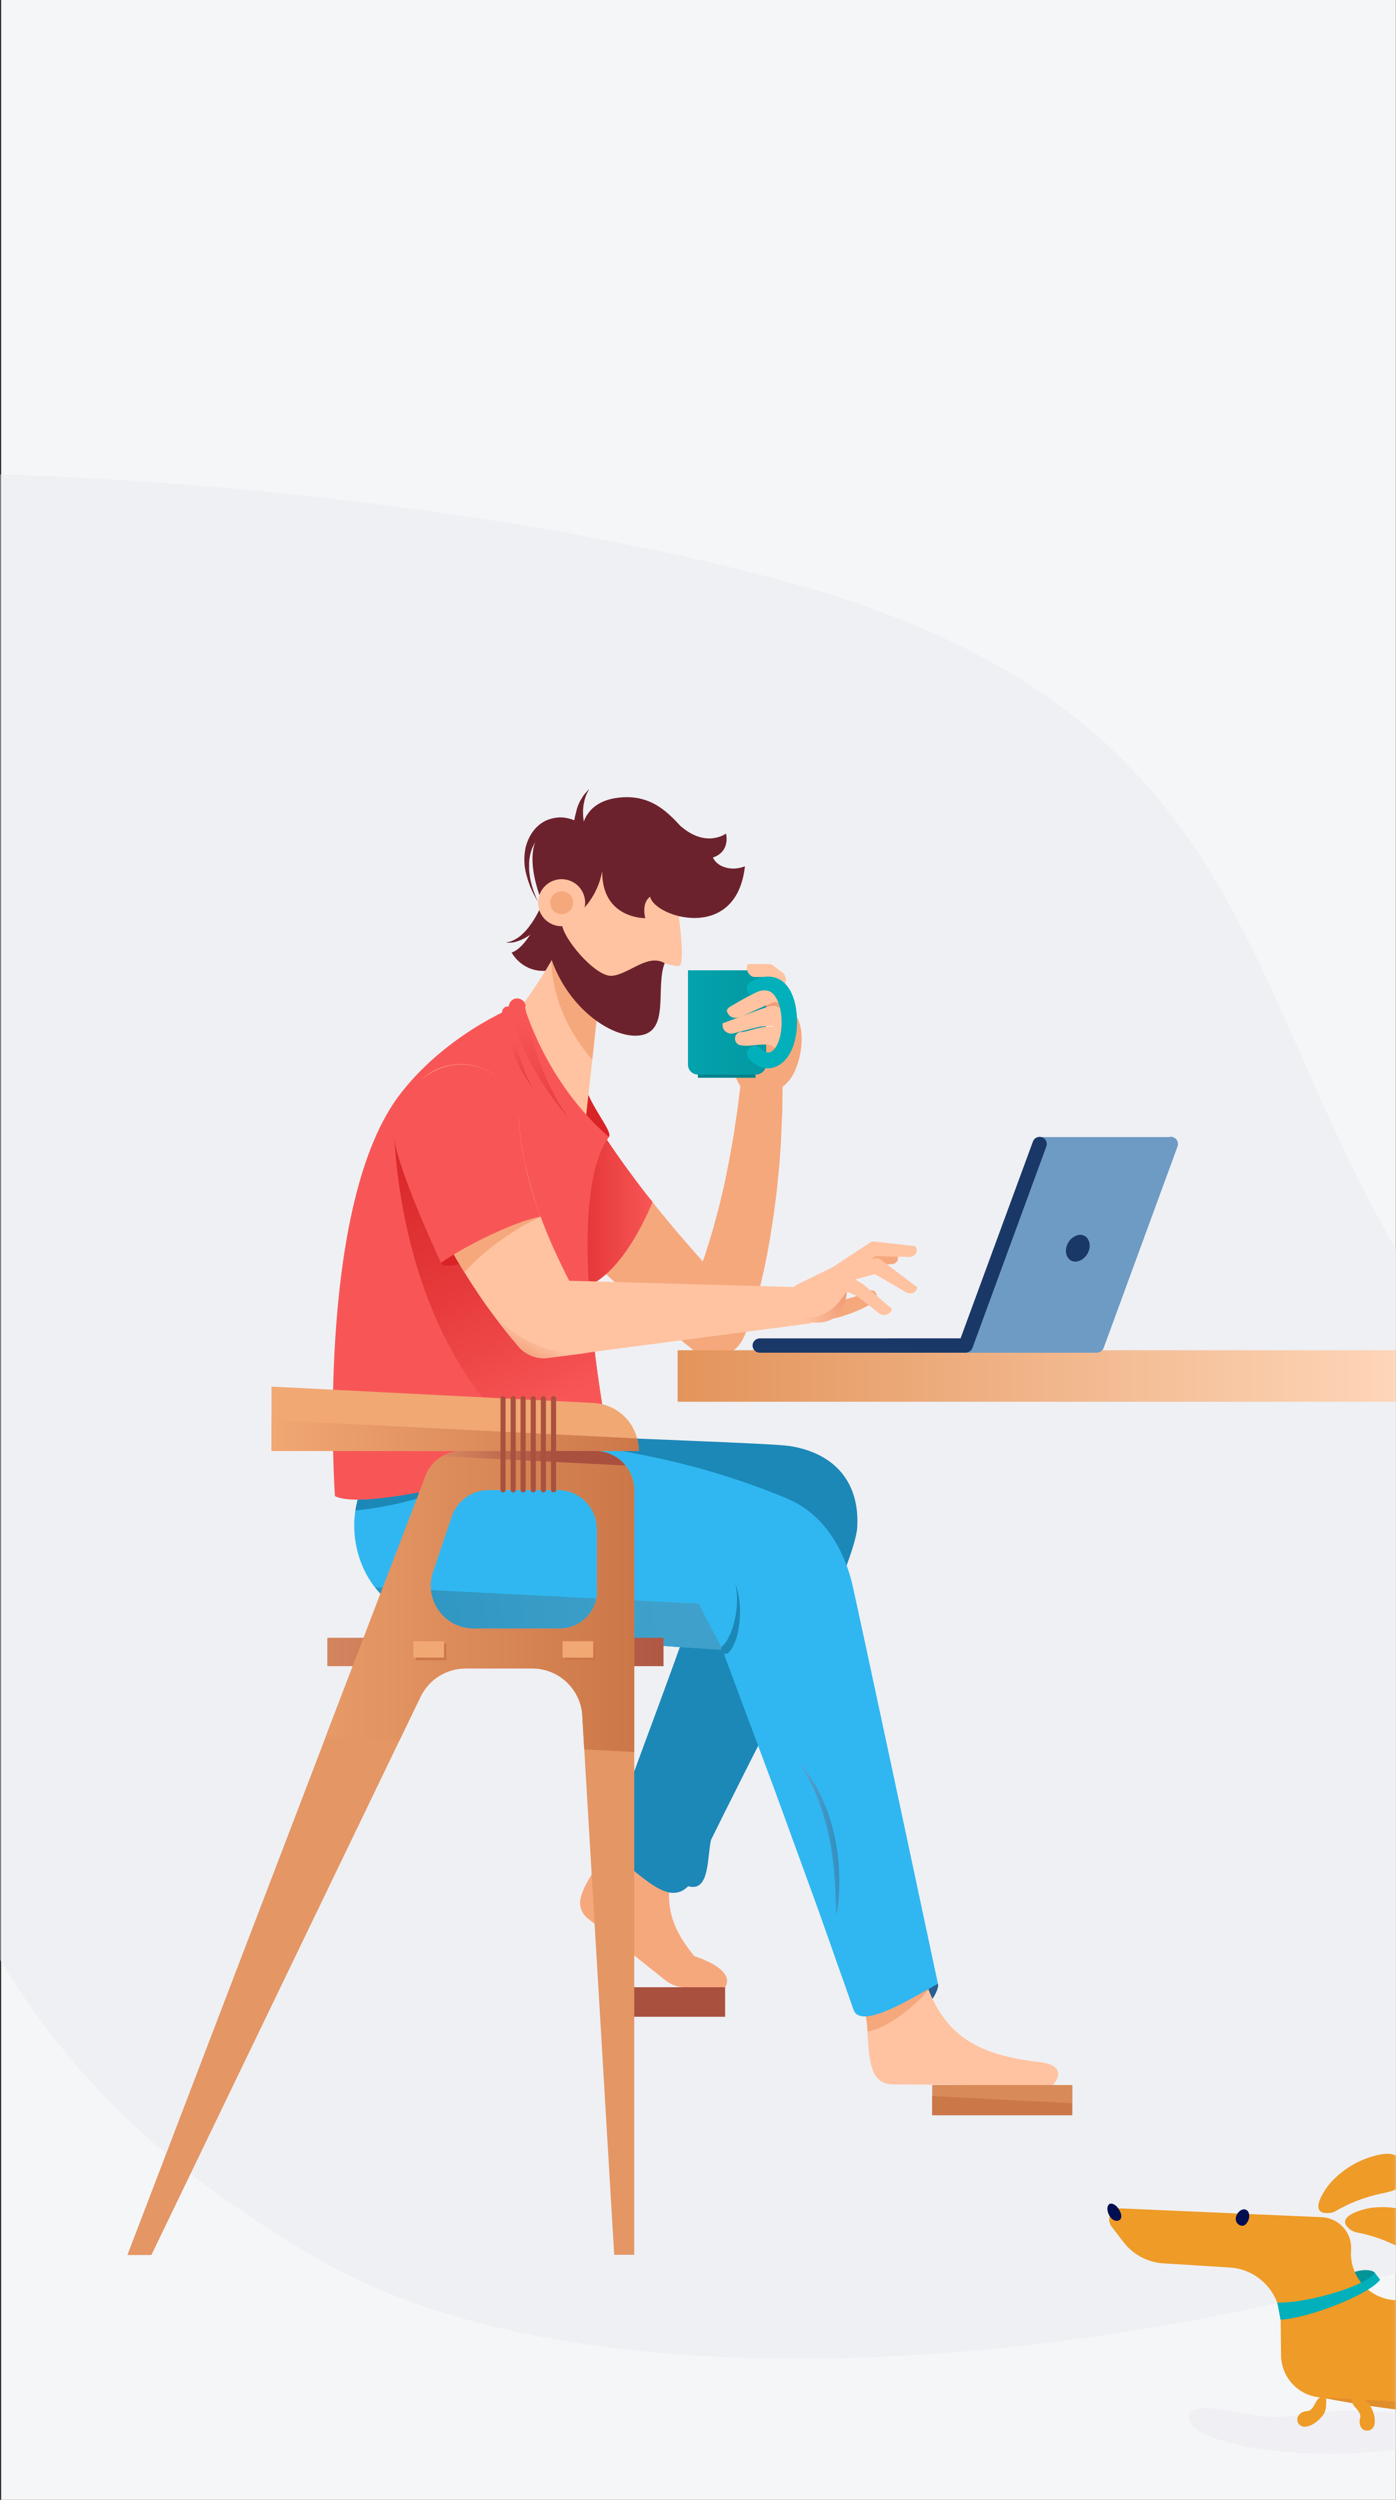 <svg width="515" height="922" viewBox="0 0 515 922" fill="none" xmlns="http://www.w3.org/2000/svg">
<rect x="0" y="0" width="515" height="922" fill="#333333" stroke="none"/>
<path d="M514.944 3.05176e-05H0.436V922H514.944V3.05176e-05Z" fill="#F5F6F8"/>
<mask id="mask0" mask-type="alpha" maskUnits="userSpaceOnUse" x="0" y="0" width="515" height="922">
<path d="M514.944 3.05176e-05H0.436V922H514.944V3.05176e-05Z" fill="#F5F6F8"/>
</mask>
<g mask="url(#mask0)">
<path d="M287.183 213.767C538.522 281.113 412.74 459.313 668.703 610.276C924.667 761.239 321.201 950.275 118.429 833.766C-84.343 717.258 17.011 586.389 -241.478 366.393C-499.967 146.398 35.843 146.421 287.183 213.767Z" fill="#EFF0F4"/>
<path d="M213.821 310.991C213.821 310.991 213.736 310.821 213.481 310.566C213.396 310.396 213.226 310.311 213.056 310.055C212.885 309.885 212.715 309.63 212.545 309.46C212.375 309.29 212.205 309.12 211.95 308.865C211.694 308.609 211.439 308.439 211.099 308.184C210.503 307.674 209.823 307.248 208.972 306.823C208.122 306.483 207.271 306.057 206.25 305.972C205.229 305.802 204.208 305.887 203.102 306.142C201.997 306.398 200.891 306.993 199.955 307.759C199.019 308.524 198.083 309.545 197.403 310.736C196.722 311.842 196.127 313.118 195.786 314.479C195.446 315.84 195.191 317.201 195.191 318.477C195.191 318.818 195.191 319.158 195.191 319.498C195.191 319.838 195.191 320.179 195.191 320.519C195.191 321.2 195.276 321.795 195.361 322.391C195.531 323.667 195.701 324.772 196.042 325.878C196.127 326.389 196.297 326.899 196.467 327.41C196.637 327.92 196.722 328.345 196.892 328.771C197.233 329.621 197.488 330.387 197.743 330.983C198.253 332.173 198.594 332.854 198.594 332.854C198.594 332.854 198.253 332.173 197.573 331.068C197.233 330.472 196.892 329.792 196.467 328.941C196.297 328.516 196.042 328.09 195.872 327.58C195.616 327.154 195.446 326.644 195.276 326.049C194.851 325.028 194.51 323.837 194.17 322.561C194 321.88 193.83 321.285 193.745 320.604C193.66 320.264 193.66 319.924 193.575 319.583C193.575 319.243 193.49 318.903 193.49 318.477C193.405 317.031 193.405 315.5 193.66 313.969C193.83 312.437 194.34 310.821 195.021 309.375C195.701 307.844 196.637 306.483 197.828 305.207C199.019 304.016 200.465 302.995 201.997 302.399C203.528 301.804 205.229 301.464 206.76 301.464C208.292 301.464 209.738 301.804 211.014 302.229C212.29 302.654 213.396 303.25 214.246 303.76C214.672 304.016 215.097 304.271 215.523 304.611C215.863 304.866 216.288 305.207 216.543 305.462C216.884 305.717 217.054 305.887 217.309 306.057C217.479 306.227 217.649 306.398 217.819 306.483C218.075 306.738 218.245 306.823 218.245 306.823C219.436 307.929 219.521 309.715 218.5 310.906C217.394 312.097 215.608 312.182 214.417 311.161C213.991 311.161 213.906 311.076 213.821 310.991Z" fill="#6C222C"/>
<path d="M205.91 333.705C205.91 333.705 205.655 334.045 205.314 334.555C204.889 335.066 204.293 335.917 203.613 336.852C202.167 338.724 200.04 341.106 197.658 343.147C196.467 344.168 195.191 345.104 193.83 345.87C193.149 346.21 192.554 346.55 191.873 346.805C191.278 347.061 190.597 347.231 190.087 347.401C189.491 347.571 188.981 347.656 188.471 347.656C187.96 347.741 187.62 347.656 187.28 347.656C186.939 347.656 186.684 347.571 186.514 347.571C186.344 347.571 186.259 347.571 186.259 347.571C186.259 347.571 186.344 347.571 186.514 347.571C186.684 347.571 186.939 347.571 187.28 347.486C187.62 347.401 187.96 347.316 188.386 347.231C188.811 347.061 189.236 346.89 189.747 346.635C190.257 346.38 190.767 346.04 191.278 345.7C191.788 345.359 192.299 344.934 192.809 344.423C193.83 343.488 194.766 342.382 195.616 341.191C197.318 338.894 198.679 336.257 199.615 334.3C200.04 333.279 200.465 332.514 200.635 331.918C200.891 331.323 201.061 330.983 201.061 330.983C201.656 329.536 203.358 328.771 204.889 329.451C206.335 330.047 207.101 331.748 206.42 333.279C206.165 333.279 206.08 333.535 205.91 333.705Z" fill="#6C222C"/>
<path d="M213.566 401.08L214.842 404.057L215.778 406.099C216.543 407.63 217.309 409.246 218.245 410.948C219.095 412.564 220.116 414.265 221.137 415.882C222.158 417.583 223.179 419.199 224.284 420.901C228.623 427.536 233.557 434.172 238.661 440.722C243.765 447.272 249.125 453.737 254.654 460.033C256.185 461.734 257.717 463.52 259.248 465.222L260.013 463.095C261.119 459.607 262.225 456.119 263.246 452.546C263.757 450.76 264.182 448.974 264.692 447.187C265.203 445.401 265.628 443.614 266.053 441.743L267.329 436.298L268.435 430.769C269.201 427.111 269.796 423.368 270.477 419.625C270.817 417.753 271.073 415.882 271.328 414.01L272.178 408.396L273.54 397.081V396.826C274.05 392.658 277.878 389.595 282.046 390.106C285.96 390.616 288.852 394.019 288.767 397.847L288.597 409.672L288.342 415.541C288.257 417.498 288.171 419.455 288.086 421.496C287.831 425.409 287.576 429.408 287.151 433.321L286.555 439.276L285.789 445.23C285.534 447.187 285.279 449.229 284.939 451.185C284.599 453.142 284.343 455.184 284.003 457.14C283.322 461.138 282.557 465.052 281.706 469.05C280.77 473.048 279.835 476.961 278.644 480.96C278.048 482.916 277.453 484.958 276.772 486.999L275.666 490.062C275.241 491.168 274.986 492.019 274.22 493.55C271.413 499.59 264.352 502.227 258.312 499.505C257.376 499.079 256.441 498.484 255.675 497.888L254.824 497.208L249.635 492.954L244.616 488.701C241.298 485.809 237.981 483.001 234.663 480.024C228.113 474.154 221.562 468.199 215.182 461.904C208.802 455.609 202.592 449.144 196.552 442.168C195.021 440.382 193.574 438.595 192.043 436.809C190.597 434.937 189.066 433.066 187.62 431.109C186.173 429.152 184.812 427.111 183.366 424.984L181.154 421.411L179.538 418.604C174.179 409.501 177.156 397.677 186.344 392.317C195.446 386.958 207.271 389.935 212.63 399.123C213.055 399.804 213.396 400.484 213.736 401.25L213.566 401.08Z" fill="#F6A87D"/>
<path d="M224.2 420.816C223.094 419.114 222.073 417.498 221.052 415.797C220.287 414.521 219.521 413.33 218.84 412.053L200.551 431.449C200.551 431.449 215.778 471.687 218.075 473.814C231.686 466.838 240.703 443.359 240.703 443.359V443.274C239.938 442.338 239.257 441.487 238.491 440.552C233.472 434.086 228.623 427.451 224.2 420.816Z" fill="url(#paint0_linear)"/>
<path d="M224.625 419.369C225.986 417.668 220.372 411.203 217.054 403.802C213.736 396.486 209.908 414.606 209.908 414.606L224.625 419.369Z" fill="#D82427"/>
<path d="M346.019 731.744C346.615 732.85 344.062 739.23 339.384 741.186C334.705 743.143 333.939 729.362 333.939 729.362L346.019 731.744Z" fill="#275F91"/>
<path d="M318.456 740.506C321.008 746.716 319.222 757.52 322.369 764.495C323.56 767.132 326.197 768.749 329.005 768.749L388.213 769.259C388.213 769.259 395.529 761.943 383.279 760.497C361.246 758.03 348.401 751.139 341.51 731.063C338.447 721.791 315.309 732.85 318.456 740.506Z" fill="#FFC3A1"/>
<path d="M225.305 678.575C223.689 685.041 215.778 692.782 214.161 700.268C213.566 703.075 214.672 705.968 216.969 707.669L245.467 730.383C247.594 732.084 250.316 733.02 253.038 733.02H267.415C267.415 733.02 272.774 727.065 256.1 721.45C246.743 709.881 244.361 700.778 249.465 684.785C252.528 675.428 227.347 670.494 225.305 678.575Z" fill="#F6A87D"/>
<path d="M342.616 733.615L324.921 730.893C320.498 733.53 317.265 737.273 318.541 740.506C319.562 742.888 319.902 746.035 320.072 749.268C329.09 747.652 340.319 737.103 342.616 733.615Z" fill="#F6A87D"/>
<path d="M199.699 335.661C199.189 339.064 193.83 349.783 188.725 351.314C194.595 360.927 206.505 359.055 210.078 353.441L199.699 335.661Z" fill="#6C222C"/>
<path d="M215.862 414.606C215.862 414.606 221.307 366.627 221.052 364.67C220.796 362.713 205.569 350.548 205.569 350.548C205.569 350.548 195.191 369.859 184.046 380.748L182.77 396.996L215.862 414.606Z" fill="#FFC3A1"/>
<path d="M250.486 338.639C250.486 338.639 252.783 355.142 250.656 356.163C249.295 356.759 243.34 354.717 243.34 354.717L250.486 338.639Z" fill="#FFC3A1"/>
<path d="M235.684 371.816C240.108 371.22 255.591 333.875 251.847 319.498C239.087 271.009 183.367 321.965 205.91 353.015C219.776 371.986 233.387 372.071 235.684 371.816Z" fill="#FFC3A1"/>
<path d="M203.442 354.036C203.272 356.078 203.442 373.687 218.5 390.871C219.605 380.833 220.711 370.54 220.967 366.456L203.442 354.036Z" fill="#F6A87D"/>
<path d="M262.991 316.266C269.627 314.054 267.84 307.418 267.84 307.418C267.84 307.418 260.524 313.033 250.912 304.526C245.552 298.656 239.683 293.467 229.729 294.062C213.907 294.998 214.502 307.674 214.502 307.674C214.502 307.674 208.462 301.549 202.337 304.866C189.577 311.842 201.486 336.427 201.486 336.427L208.887 340.425C208.887 340.425 219.691 334.726 222.158 321.285C221.988 338.979 238.066 338.639 238.066 338.639C238.066 338.639 236.45 333.194 239.853 330.727C241.214 338.128 271.669 347.996 274.816 319.498C270.307 321.37 264.778 320.094 262.991 316.266Z" fill="#6C222C"/>
<path d="M245.211 355.227C238.916 351.569 231.94 359.396 225.73 359.906C219.52 360.416 206.845 345.104 207.355 340.425L200.635 337.108C200.635 365.265 222.923 383.13 235.598 381.939C247.423 380.833 241.638 364.415 245.211 355.227Z" fill="#6C222C"/>
<path d="M211.156 340.654C215.417 338.462 217.095 333.231 214.903 328.969C212.711 324.708 207.48 323.031 203.218 325.223C198.957 327.415 197.28 332.646 199.472 336.907C201.664 341.168 206.895 342.846 211.156 340.654Z" fill="#FFC3A1"/>
<path d="M209.167 336.706C211.251 335.621 212.062 333.053 210.978 330.969C209.894 328.885 207.325 328.074 205.241 329.158C203.157 330.242 202.346 332.811 203.43 334.895C204.514 336.979 207.083 337.79 209.167 336.706Z" fill="#F6A87D"/>
<path d="M172.053 526.046C172.053 526.046 176.221 526.387 183.452 527.067C190.683 527.663 201.061 528.598 213.481 529.534C225.902 530.47 284.599 532.256 291.575 533.362C308.163 536.084 317.181 546.888 316.245 563.307C315.905 569.772 308.419 587.296 308.419 587.296C300.848 602.098 293.361 616.9 286.301 630.766C282.813 637.742 279.41 644.463 276.177 650.843C272.945 657.223 269.967 663.263 267.16 668.792C261.631 679.937 257.037 689.294 253.804 695.759C245.297 704.266 233.898 687.593 223.009 682.404C225.561 675.598 229.219 665.9 233.643 654.246C235.77 648.376 238.152 642.081 240.619 635.36C243.086 628.64 245.723 621.579 248.36 614.263C251.592 605.246 254.995 595.888 258.483 586.36L255.931 586.53C240.363 587.551 225.902 588.742 213.481 589.678C201.061 590.614 190.683 591.55 183.452 592.145C176.221 592.741 172.053 593.166 172.053 593.166C153.508 594.782 137.174 581.086 135.643 562.541C134.027 543.996 147.723 527.663 166.268 526.131C168.14 525.876 170.266 525.876 172.053 526.046Z" fill="#1C88B7"/>
<path d="M290.723 552.843C299.911 556.756 309.524 565.859 314.118 583.043C315.394 587.807 346.018 731.659 346.018 731.659C338.447 735.657 317.69 749.183 314.883 741.271C314.883 741.271 313.437 737.188 310.97 730.127C309.694 726.554 308.163 722.301 306.461 717.367C304.675 712.433 302.803 706.903 300.592 700.864C296.168 688.784 291.064 674.662 285.534 659.52C279.92 644.463 273.88 628.385 267.925 612.306L266.479 608.478C266.479 608.478 263.416 608.308 261.375 608.138C257.206 607.883 253.038 607.628 248.954 607.372C240.788 606.777 232.876 606.181 225.305 605.671C217.734 605.076 210.588 604.48 203.868 603.8C197.147 603.119 168.649 603.544 151.635 595.973C133.26 587.807 126.285 565.859 133.43 548.675C140.661 531.491 160.397 523.409 177.581 530.64C179.623 531.321 232.876 528.513 290.723 552.843Z" fill="#30B7F1"/>
<path d="M199.7 531.661C182.175 533.362 157.505 536.935 138.875 539.827C136.663 542.38 134.877 545.357 133.516 548.59C132.41 551.312 131.559 554.204 131.134 557.097C165.672 553.864 205.399 532.171 199.7 531.661Z" fill="#1C88B7"/>
<path d="M123.563 551.822C138.875 559.223 224.625 532.256 224.625 532.256C224.625 532.256 206.931 443.444 224.625 419.369C200.465 398.357 193.064 369.944 193.064 369.944C193.064 369.944 166.523 379.472 148.063 402.951C115.907 443.699 123.563 551.822 123.563 551.822Z" fill="#F85656"/>
<path d="M217.82 483.086L189.321 479.598L145.511 419.795C146.191 431.79 150.785 503.843 202.847 538.722C215.608 535.149 224.71 532.256 224.71 532.256C224.71 532.256 219.946 509.032 217.82 483.086Z" fill="url(#paint1_linear)"/>
<path d="M257.887 591.464L138.45 585.425C141.853 589.848 146.276 593.506 151.806 595.973C168.82 603.544 197.318 603.119 204.038 603.8C210.759 604.48 217.905 605.076 225.476 605.671C232.962 606.181 240.873 606.777 249.125 607.372C253.208 607.628 257.377 607.883 261.545 608.138C263.672 608.308 266.649 608.478 266.649 608.478C266.649 608.478 258.313 592.911 257.887 591.464Z" fill="url(#paint2_linear)"/>
<path d="M162.695 465.817C163.29 468.369 174.349 465.562 178.773 462.5C183.281 459.437 173.669 451.951 173.669 451.951L162.695 465.817Z" fill="#D82427"/>
<path d="M191.278 412.053L191.703 416.562L191.873 418.349L192.128 420.39C192.554 423.113 192.979 425.835 193.575 428.642C194.766 434.172 196.382 439.786 198.253 445.401C200.21 451.015 202.422 456.63 204.974 462.074C206.25 464.796 207.526 467.519 208.887 470.241C209.227 470.921 209.653 471.687 209.993 472.368L297.529 474.835C301.272 474.92 304.165 478.067 304.08 481.725C303.995 485.043 301.442 487.765 298.21 488.19L202.167 500.781C197.743 501.376 193.575 499.505 191.023 496.357L189.917 494.996L188.045 492.784L186.344 490.657C185.238 489.296 184.132 487.85 183.111 486.489C180.984 483.682 178.943 480.875 176.986 477.982C173.073 472.197 169.33 466.243 165.842 459.947C162.439 453.737 159.207 447.187 156.484 440.382C155.123 436.979 153.847 433.491 152.656 429.833L151.806 427.111L150.955 424.133L149.594 419.029C146.616 407.715 153.337 396.146 164.651 393.168C175.965 390.191 187.535 396.911 190.512 408.225C190.852 409.416 191.023 410.522 191.108 411.713L191.278 412.053Z" fill="#FFC3A1"/>
<path d="M317.436 466.923H317.521L328.92 466.243C331.132 466.243 331.982 463.861 330.706 462.585L317.35 463.265C316.33 463.35 315.564 464.201 315.649 465.222C315.649 466.158 316.415 466.923 317.436 466.923Z" fill="#F6A87D"/>
<path d="M320.413 476.196C320.413 476.196 320.328 476.196 320.158 476.281C319.988 476.366 319.818 476.451 319.562 476.536C319.307 476.621 319.052 476.791 318.712 476.961C318.371 477.131 317.946 477.302 317.521 477.472C317.095 477.642 316.585 477.812 316.075 477.982C315.564 478.152 315.054 478.407 314.458 478.493C313.863 478.663 313.267 478.833 312.672 479.003C312.076 479.173 311.481 479.343 310.8 479.428C310.205 479.598 309.524 479.684 308.929 479.854C308.333 480.024 307.738 480.024 307.142 480.109C306.547 480.194 305.951 480.279 305.441 480.364C304.93 480.449 304.42 480.449 303.91 480.449C302.038 480.534 300.762 480.534 300.762 480.534H300.422C298.55 480.619 297.019 482.236 297.104 484.107C297.189 485.979 298.806 487.51 300.677 487.425C300.762 487.425 300.932 487.425 301.017 487.425C301.017 487.425 302.463 487.255 304.59 486.914C305.101 486.829 305.696 486.744 306.292 486.574C306.887 486.404 307.568 486.319 308.163 486.149C308.844 485.979 309.524 485.894 310.205 485.638C310.885 485.383 311.566 485.213 312.246 484.958C312.927 484.703 313.608 484.532 314.203 484.277C314.884 484.022 315.479 483.767 316.075 483.512C316.67 483.256 317.266 483.001 317.861 482.746C318.371 482.491 318.967 482.236 319.392 481.98C319.903 481.725 320.328 481.47 320.668 481.3C321.009 481.13 321.434 480.875 321.689 480.704C321.944 480.534 322.2 480.364 322.285 480.279C322.455 480.194 322.455 480.109 322.455 480.109C323.476 479.428 323.816 477.982 323.135 476.961C322.795 475.94 321.519 475.6 320.413 476.196Z" fill="#F6A87D"/>
<path d="M286.47 480.109C286.47 480.109 294.722 487.85 301.357 487.85C312.586 487.85 312.331 475.855 312.331 475.855L309.694 466.158L293.616 473.984L286.47 480.109Z" fill="#FFC3A1"/>
<path d="M329.005 482.661C327.474 481.47 318.542 473.729 318.542 473.729C317.181 472.878 311.736 469.645 310.46 468.71C309.014 467.689 307.057 467.944 306.037 469.39C305.016 470.836 305.271 472.793 306.717 473.814C306.972 473.984 307.313 474.154 307.653 474.324C309.184 474.835 314.544 477.387 316.075 477.982C316.075 477.982 322.71 483.086 324.156 484.277C326.283 485.979 329.005 484.362 329.005 482.661Z" fill="#FFC3A1"/>
<path d="M338.362 474.75L324.836 464.541C324.325 464.116 323.645 464.031 322.964 464.116L322.709 464.201L308.502 467.348C306.801 467.689 305.695 469.39 306.12 471.092C306.461 472.793 308.162 473.899 309.863 473.473C309.948 473.473 310.034 473.473 310.119 473.388L322.709 469.901L333.938 476.451C336.575 477.982 338.362 476.111 338.362 474.75Z" fill="#FFC3A1"/>
<path d="M337.597 459.607L322.54 457.906C321.945 457.821 321.434 457.906 321.009 458.246L320.754 458.416L307.483 467.178C306.037 468.114 305.611 470.071 306.547 471.517C307.483 472.963 309.44 473.388 310.886 472.453C310.971 472.453 310.971 472.368 311.056 472.368L323.051 463.265L335.386 463.605C338.363 463.435 338.788 460.713 337.597 459.607Z" fill="#FFC3A1"/>
<path d="M312.417 475.94C312.417 477.217 311.991 487.765 301.443 487.765C298.55 487.765 295.403 486.319 292.766 484.703C305.526 490.062 312.417 475.94 312.417 475.94Z" fill="url(#paint3_linear)"/>
<path d="M161.503 451.355C162.949 454.333 164.48 457.225 166.012 460.033C167.713 463.18 169.499 466.243 171.371 469.22C179.282 460.288 191.873 452.036 199.529 448.803L161.503 451.355Z" fill="#F6A87D"/>
<path d="M262.311 678.575C260.779 685.381 261.885 697.971 253.804 695.674C245.807 693.377 261.715 678.575 261.715 678.575" fill="#1C88B7"/>
<path d="M198.254 445.401C196.297 439.786 194.681 434.172 193.575 428.642C192.98 425.835 192.469 423.113 192.129 420.39L191.874 418.349L191.704 416.562L191.278 412.053V411.798C191.193 410.607 190.938 409.501 190.683 408.31C187.705 396.996 176.136 390.276 164.822 393.253C153.508 396.231 143.299 409.416 145.851 422.177C148.403 434.937 162.185 464.796 162.695 465.732C171.712 459.352 190.257 450.335 199.445 448.718C199.105 447.698 198.679 446.507 198.254 445.401Z" fill="#F85656"/>
<path d="M266.529 606.928C266.529 606.928 266.602 606.853 266.747 606.779C266.893 606.704 267.184 606.481 267.256 606.332C267.329 606.258 267.402 606.183 267.474 606.034C267.547 605.886 267.692 605.737 267.838 605.588C268.056 605.29 268.347 604.843 268.565 604.322C268.783 603.801 269.074 603.28 269.365 602.685C269.51 602.387 269.583 602.089 269.728 601.791C269.874 601.494 269.947 601.121 270.092 600.824C270.31 600.154 270.528 599.409 270.746 598.739C270.892 597.995 271.11 597.25 271.255 596.506C271.401 595.762 271.546 594.943 271.619 594.198C271.764 593.454 271.764 592.71 271.837 591.965C271.837 591.221 271.91 590.551 271.91 589.881C271.91 589.211 271.837 588.541 271.837 587.945C271.764 587.35 271.692 586.829 271.692 586.308C271.619 585.861 271.546 585.414 271.473 585.042C271.328 584.372 271.255 584 271.255 584C271.255 584 271.401 584.372 271.619 585.042C271.692 585.34 271.91 585.787 271.982 586.233C272.128 586.68 272.201 587.275 272.346 587.796C272.419 588.392 272.564 589.062 272.71 589.732C272.782 590.402 272.855 591.146 272.928 591.891C272.928 592.635 273 593.454 273 594.198C273 595.017 273 595.836 272.928 596.655C272.928 597.474 272.782 598.293 272.71 599.111C272.564 599.93 272.491 600.675 272.346 601.419C272.273 601.791 272.201 602.164 272.128 602.536C272.055 602.908 271.91 603.28 271.837 603.578C271.692 604.248 271.401 604.918 271.183 605.513C270.965 606.109 270.746 606.63 270.456 607.151C270.31 607.374 270.237 607.598 270.092 607.821C269.947 608.044 269.801 608.268 269.656 608.491C269.365 608.938 269.219 609.012 269.074 609.235C268.929 609.384 268.856 609.459 268.856 609.459C268.274 610.129 267.184 610.203 266.529 609.533C265.875 608.938 265.802 607.821 266.456 607.151C266.384 607.002 266.456 607.002 266.529 606.928Z" fill="#1C88B7"/>
<path d="M308.418 706.648C308.418 706.648 308.418 705.712 308.418 704.096C308.418 703.331 308.418 702.31 308.333 701.204C308.248 700.098 308.248 698.822 308.163 697.461C308.078 696.1 307.993 694.568 307.908 693.037C307.823 691.506 307.653 689.805 307.483 688.103C307.227 686.402 307.057 684.615 306.802 682.829C306.632 681.978 306.547 681.042 306.377 680.192C306.207 679.341 306.036 678.405 305.866 677.555C305.696 676.619 305.441 675.768 305.271 674.917C305.016 674.067 304.845 673.131 304.59 672.28C303.995 670.579 303.654 668.878 303.059 667.261C302.804 666.496 302.463 665.645 302.208 664.879C302.038 664.454 301.953 664.114 301.783 663.688C301.613 663.348 301.443 662.923 301.358 662.582C301.017 661.902 300.762 661.136 300.422 660.456C300.167 659.775 299.911 659.095 299.571 658.499C298.976 657.308 298.38 656.117 297.87 655.181C297.359 654.161 296.849 653.395 296.424 652.714C295.573 651.353 295.148 650.503 295.148 650.503C295.148 650.503 295.743 651.268 296.764 652.459C297.274 653.14 297.87 653.82 298.55 654.841C299.146 655.777 299.826 656.883 300.592 658.074C301.358 659.265 301.953 660.626 302.719 662.072C302.889 662.412 303.059 662.753 303.229 663.178C303.399 663.518 303.569 663.943 303.74 664.369C304.08 665.134 304.42 665.985 304.76 666.751C305.101 667.516 305.356 668.452 305.696 669.303C305.951 670.154 306.292 671.004 306.547 671.94C306.802 672.791 306.972 673.726 307.227 674.662C307.483 675.598 307.738 676.449 307.908 677.384C308.078 678.32 308.248 679.256 308.418 680.107C308.588 681.042 308.674 681.978 308.844 682.829C309.184 684.615 309.269 686.487 309.439 688.188C309.524 689.89 309.609 691.591 309.609 693.207C309.609 693.973 309.609 694.824 309.609 695.504C309.609 696.27 309.524 696.95 309.524 697.716C309.524 699.077 309.354 700.353 309.269 701.544C309.184 702.65 309.099 703.671 308.929 704.436C308.588 705.712 308.418 706.648 308.418 706.648Z" fill="url(#paint4_linear)"/>
<path d="M180.644 483.001C181.495 484.192 182.345 485.383 183.196 486.574C184.217 487.935 185.323 489.381 186.429 490.743L188.13 492.869L190.002 495.081L191.107 496.442C193.745 499.675 197.913 501.461 202.252 500.866L219.436 498.654C198.083 501.461 185.578 489.041 180.644 483.001Z" fill="url(#paint5_linear)"/>
<path d="M189.236 373.262C189.236 373.262 189.236 373.687 189.236 374.538C189.236 375.304 189.236 376.41 189.406 377.771C189.492 378.451 189.492 379.132 189.577 379.897C189.662 380.663 189.832 381.429 189.917 382.279C190.002 383.13 190.257 383.981 190.427 384.831C190.597 385.682 190.768 386.618 191.023 387.469C191.278 388.319 191.533 389.255 191.788 390.106C192.044 390.956 192.299 391.807 192.639 392.573C193.235 394.189 193.745 395.72 194.34 396.911C195.531 399.378 196.297 401.08 196.297 401.08C196.297 401.08 195.276 399.548 193.83 397.251C192.979 396.146 192.384 394.614 191.533 393.083C191.108 392.317 190.682 391.552 190.342 390.701C190.002 389.85 189.577 389 189.236 388.149C188.811 387.298 188.556 386.448 188.215 385.512C187.875 384.661 187.535 383.811 187.28 382.96C187.025 382.109 186.769 381.258 186.599 380.493C186.344 379.727 186.259 378.962 186.089 378.281C185.748 376.92 185.578 375.729 185.408 374.878C185.323 374.113 185.238 373.602 185.238 373.602C185.068 372.496 185.834 371.39 187.025 371.22C188.13 371.05 189.236 371.816 189.406 373.007C189.236 373.092 189.236 373.177 189.236 373.262Z" fill="url(#paint6_linear)"/>
<path d="M193.745 371.475C193.745 371.475 193.745 371.646 193.83 371.986C193.915 372.326 193.915 372.837 194 373.347C194.085 373.857 194.255 374.453 194.341 375.219C194.426 375.899 194.681 376.92 194.936 377.856C195.191 378.876 195.361 379.897 195.702 381.088C196.042 382.194 196.382 383.385 196.722 384.661C197.063 385.937 197.488 387.128 197.913 388.404C198.339 389.68 198.764 390.956 199.275 392.232C199.785 393.508 200.295 394.784 200.806 395.975C201.316 397.251 201.827 398.442 202.422 399.633C203.018 400.824 203.528 401.93 204.123 402.951C204.719 403.972 205.059 405.078 205.655 405.929C207.867 409.501 209.313 411.798 209.313 411.798C209.313 411.798 207.526 409.672 204.889 406.439C204.209 405.673 203.613 404.652 202.933 403.717C202.252 402.696 201.486 401.675 200.806 400.569C200.04 399.463 199.36 398.272 198.679 397.081C197.998 395.89 197.233 394.699 196.552 393.423C195.872 392.147 195.276 390.956 194.596 389.68C194 388.404 193.32 387.213 192.809 386.022C192.299 384.831 191.788 383.64 191.278 382.534C190.768 381.429 190.427 380.323 190.002 379.302C189.662 378.281 189.236 377.43 188.981 376.495C188.726 375.559 188.471 374.793 188.216 374.113C188.045 373.432 187.96 373.007 187.875 372.666C187.79 372.326 187.79 372.156 187.79 372.156C187.365 370.455 188.386 368.753 190.002 368.328C191.703 367.903 193.405 368.923 193.83 370.54C193.83 370.71 193.915 370.795 193.915 370.965L193.745 371.475Z" fill="url(#paint7_linear)"/>
<path d="M211.695 310.906C211.695 310.906 211.695 310.566 211.61 309.97C211.61 309.375 211.525 308.524 211.525 307.503C211.525 306.483 211.525 305.292 211.695 304.016C211.78 303.42 211.78 302.74 211.95 302.059C212.036 301.378 212.206 300.698 212.376 300.102C212.546 299.422 212.716 298.826 212.886 298.146C213.056 297.55 213.312 296.87 213.567 296.359C213.822 295.764 214.077 295.253 214.417 294.743C214.758 294.233 215.013 293.807 215.268 293.382C215.608 292.957 215.864 292.616 216.119 292.361C216.374 292.021 216.629 291.851 216.799 291.595C217.225 291.17 217.395 291 217.395 291C217.395 291 217.225 291.255 216.97 291.766C216.884 292.021 216.629 292.276 216.544 292.616C216.374 292.957 216.204 293.382 216.034 293.807C215.864 294.233 215.779 294.743 215.608 295.253C215.523 295.764 215.438 296.359 215.268 296.87C215.183 297.465 215.183 298.061 215.098 298.656C215.098 299.252 215.098 299.847 215.098 300.443C215.098 301.038 215.183 301.634 215.268 302.229C215.353 302.825 215.438 303.42 215.523 303.931C215.779 305.036 215.949 306.057 216.289 306.908C216.544 307.759 216.799 308.439 216.97 308.95C217.14 309.46 217.225 309.8 217.225 309.8C217.735 311.332 216.97 312.948 215.523 313.543C213.992 314.054 212.376 313.288 211.78 311.842C211.78 311.502 211.695 311.161 211.695 310.906Z" fill="#6C222C"/>
<path d="M289.107 367.732H280.941V374.283H289.107V367.732Z" fill="#F29E79"/>
<path d="M276.773 405.929C276.093 404.823 270.478 398.272 269.882 391.977C269.372 385.682 294.042 375.133 294.042 375.133C297.87 382.62 294.638 395.04 290.639 399.038C285.875 404.482 276.773 405.929 276.773 405.929Z" fill="#F6A87D"/>
<path d="M278.729 395.805H257.462V397.507H278.729V395.805Z" fill="#03838B"/>
<path d="M278.899 396.316H257.461C255.42 396.316 253.803 394.699 253.803 392.658V357.864H282.642V392.658C282.557 394.699 280.94 396.316 278.899 396.316Z" fill="url(#paint8_linear)"/>
<path d="M288.086 364.16C287.491 364.16 286.98 363.989 286.47 363.564L282.812 360.331H278.218C276.857 360.331 274.645 357.949 275.836 355.568H283.748C284.343 355.568 284.939 355.823 285.364 356.163L288.937 358.97C289.958 359.821 290.298 362.118 289.447 363.139C288.937 363.649 288.767 364.16 288.086 364.16Z" fill="#FFC3A1"/>
<path d="M269.457 371.22C269.457 371.22 270.648 370.54 272.349 369.519C274.136 368.498 276.433 367.222 278.9 366.031C280.091 365.436 281.367 364.84 282.643 364.33C282.983 364.16 283.238 364.074 283.664 363.989C284.004 363.904 284.429 363.734 284.855 363.649H285.025H285.365H285.45H285.705C286.131 363.649 286.726 363.734 286.896 363.819C287.407 363.904 287.747 364.074 288.087 364.245C289.363 364.84 290.044 365.436 290.554 365.861C291.065 366.286 291.32 366.627 291.32 366.627C292.341 367.392 292.596 368.923 291.83 369.944C291.065 370.965 289.533 371.22 288.513 370.455C288.513 370.455 288.257 370.37 287.747 370.199C287.237 370.029 286.556 369.689 285.96 369.519C285.79 369.519 285.705 369.434 285.705 369.434C285.62 369.434 285.96 369.519 286.131 369.434H285.96H285.875C285.62 369.434 286.216 369.349 286.216 369.434H286.131C286.046 369.434 285.875 369.519 285.62 369.604C285.365 369.689 285.195 369.774 284.855 369.859C283.834 370.285 282.643 370.795 281.452 371.305C276.688 373.517 273.2 375.048 273.2 375.048C268.862 376.58 268.096 372.752 268.096 372.752C268.351 371.986 268.947 371.475 269.457 371.22Z" fill="#FFC3A1"/>
<path d="M269.882 378.877C269.882 378.877 284.514 374.028 285.28 374.198C286.045 374.453 291.83 378.196 291.83 378.196" fill="#FFC3A1"/>
<path d="M266.564 377.43C266.564 377.43 274.646 374.453 280.345 372.326C281.111 372.071 281.791 371.816 282.557 371.561C282.982 371.475 283.323 371.305 283.748 371.22C284.003 371.135 284.173 371.135 284.514 371.05C284.599 371.05 284.769 371.05 284.854 370.965H285.024H285.109C285.194 370.965 285.364 370.965 285.449 370.965C285.705 370.965 285.96 371.05 286.215 371.05L286.64 371.22L286.725 371.305C286.981 371.39 287.491 371.646 287.916 371.901C288.257 372.071 288.597 372.241 288.937 372.411C289.533 372.752 290.043 373.007 290.554 373.262L290.128 381.854C289.958 381.769 289.873 381.684 289.703 381.599L289.618 381.514C289.618 381.514 288.427 380.663 286.64 379.387C286.215 379.047 285.705 378.706 285.194 378.366C284.939 378.196 284.769 378.026 284.514 377.941C284.429 377.856 284.343 377.771 284.003 377.856C283.323 378.026 282.642 378.196 281.876 378.281C276.177 379.642 270.392 381.173 270.392 381.173C269.371 381.514 266.224 380.748 266.564 377.43Z" fill="#FFC3A1"/>
<path d="M273.455 380.578C273.455 380.578 273.71 380.578 274.136 380.578C274.391 380.578 274.476 380.493 274.646 380.493C274.901 380.408 275.156 380.408 275.412 380.323C276.688 380.067 278.559 379.387 280.686 378.962C281.196 378.877 281.792 378.706 282.387 378.706C282.983 378.621 283.578 378.621 284.174 378.621C284.769 378.621 285.365 378.621 286.045 378.791C286.641 378.877 287.236 379.047 287.747 379.217C288.853 379.557 289.703 380.067 290.214 380.408C290.724 380.833 291.064 381.003 291.064 381.003C292.766 382.279 293.191 384.661 291.915 386.363C290.639 388.064 288.257 388.489 286.556 387.213C286.471 387.128 286.301 387.043 286.216 386.958L285.79 386.618C285.79 386.618 285.705 386.533 285.62 386.363C285.535 386.192 285.28 386.022 285.025 385.852C284.854 385.767 284.684 385.682 284.514 385.597C284.344 385.512 284.004 385.427 283.748 385.342C283.408 385.342 283.068 385.257 282.728 385.257C282.387 385.257 281.962 385.257 281.537 385.257C279.835 385.257 277.794 385.597 276.092 385.682C275.667 385.682 275.327 385.682 274.901 385.682C274.476 385.682 274.051 385.682 273.88 385.597C273.455 385.512 273.2 385.512 273.2 385.512C271.924 385.342 270.988 384.066 271.158 382.79C271.328 381.429 272.349 380.578 273.455 380.578Z" fill="#FFC3A1"/>
<path d="M283.323 394.019C280.856 394.019 278.474 392.828 276.347 390.616C275.241 389.425 275.326 387.639 276.432 386.533C277.623 385.427 279.409 385.512 280.515 386.618C281.451 387.554 282.812 388.574 284.173 388.064C286.13 387.298 288.342 383.47 288.342 377.09C288.342 371.816 286.81 367.988 285.024 366.371C281.962 363.564 276.942 366.967 276.942 366.967C276.517 366.712 276.092 366.286 275.837 365.861C275.071 364.5 275.666 362.713 277.028 361.948C282.217 359.226 285.79 360.161 287.916 361.437C291.83 363.819 294.041 369.519 294.041 377.09C293.956 385.257 290.979 391.467 286.215 393.423C285.279 393.849 284.343 394.019 283.323 394.019Z" fill="#01B0BB"/>
<path d="M528 498H250V517H528V498Z" fill="url(#paint9_linear)"/>
<path d="M395.614 769.004H343.892V780.148H395.614V769.004Z" fill="#D88A58"/>
<path d="M343.892 773.087V780.148H395.529V775.724L343.892 773.087Z" fill="#CC7748"/>
<path d="M404.547 498.909H328.665C327.219 498.909 326.028 497.718 326.028 496.272C326.028 494.826 327.219 493.635 328.665 493.635H402.76L429.472 420.986C429.982 419.625 431.514 418.944 432.875 419.455C434.236 419.965 434.916 421.496 434.406 422.857L407.099 497.293C406.673 498.229 405.653 498.909 404.547 498.909Z" fill="#6E9BC4"/>
<path d="M384.385 419.369H432.789L403.015 498.824L353.76 498.909L384.385 419.369Z" fill="#6E9BC4"/>
<path d="M356.141 498.909H280.259C278.813 498.909 277.622 497.718 277.622 496.272C277.622 494.826 278.813 493.635 280.259 493.635H354.355L381.067 420.986C381.577 419.625 383.108 418.944 384.469 419.455C385.83 419.965 386.511 421.496 386.001 422.857L358.693 497.293C358.268 498.229 357.247 498.909 356.141 498.909Z" fill="#1A3867"/>
<path d="M401.824 460.798C401.143 463.52 398.676 465.477 396.379 465.307C394.083 465.052 392.721 462.67 393.402 459.947C394.083 457.225 396.55 455.269 398.846 455.439C401.143 455.694 402.504 458.076 401.824 460.798Z" fill="#1A3867"/>
<path d="M267.5 732.935H230.24V743.824H267.5V732.935Z" fill="#A9503F"/>
<path d="M244.787 604.055H120.756V614.518H244.787V604.055Z" fill="url(#paint10_linear)"/>
<path d="M219.435 535.149H170.435C164.225 535.149 158.696 539.062 156.739 545.017L47 831.7H55.847L155.123 625.832C158.185 619.452 164.651 615.369 171.797 615.369H196.382C205.824 615.369 213.736 622.515 214.757 631.872L226.581 831.615H233.982V549.61C233.982 541.614 227.432 535.149 219.435 535.149ZM220.286 586.871C220.286 594.442 214.161 600.652 206.505 600.652H174.689C163.885 600.652 156.229 590.018 159.717 579.725L166.607 559.393C168.564 553.524 174.093 549.525 180.303 549.525H205.739C213.736 549.525 220.201 555.991 220.201 563.987V586.871H220.286Z" fill="#E49664"/>
<path d="M219.435 535.149H170.435C164.225 535.149 158.696 539.062 156.739 545.017L120.159 640.464L147.381 641.825L155.123 625.832C158.185 619.452 164.65 615.369 171.796 615.369H196.381C205.824 615.369 213.735 622.515 214.756 631.872L215.522 645.228L233.982 646.164V549.61C233.982 541.614 227.432 535.149 219.435 535.149ZM220.286 586.871C220.286 594.442 214.161 600.652 206.505 600.652H174.689C163.885 600.652 156.229 590.018 159.716 579.725L166.607 559.393C168.564 553.524 174.093 549.525 180.303 549.525H205.739C213.735 549.525 220.201 555.991 220.201 563.987V586.871H220.286Z" fill="url(#paint11_linear)"/>
<path d="M235.684 535.149H100.168V511.414L219.01 517.454C228.368 517.965 235.599 525.621 235.599 534.979V535.149H235.684Z" fill="#F1A873"/>
<path d="M100.168 523.749V535.149H235.684V534.979C235.684 533.447 235.514 532.001 235.088 530.555L100.168 523.749Z" fill="url(#paint12_linear)"/>
<path d="M230.75 540.508C228.113 537.19 224.029 535.149 219.521 535.149H170.521C167.969 535.149 165.502 535.829 163.375 537.105L230.75 540.508Z" fill="url(#paint13_linear)"/>
<path d="M189.321 550.461C188.81 550.461 188.385 550.036 188.385 549.525V515.838C188.385 515.328 188.81 514.902 189.321 514.902C189.831 514.902 190.257 515.328 190.257 515.838V549.525C190.257 550.036 189.831 550.461 189.321 550.461Z" fill="#A9503F"/>
<path d="M192.978 550.461C192.468 550.461 192.043 550.036 192.043 549.525V515.838C192.043 515.328 192.468 514.902 192.978 514.902C193.489 514.902 193.914 515.328 193.914 515.838V549.525C193.999 550.036 193.574 550.461 192.978 550.461Z" fill="#A9503F"/>
<path d="M196.722 550.461C196.211 550.461 195.786 550.036 195.786 549.525V515.838C195.786 515.328 196.211 514.902 196.722 514.902C197.232 514.902 197.658 515.328 197.658 515.838V549.525C197.658 550.036 197.232 550.461 196.722 550.461Z" fill="#A9503F"/>
<path d="M200.464 550.461C199.954 550.461 199.529 550.036 199.529 549.525V515.838C199.529 515.328 199.954 514.902 200.464 514.902C200.975 514.902 201.4 515.328 201.4 515.838V549.525C201.4 550.036 200.975 550.461 200.464 550.461Z" fill="#A9503F"/>
<path d="M204.208 550.461C203.698 550.461 203.272 550.036 203.272 549.525V515.838C203.272 515.328 203.698 514.902 204.208 514.902C204.718 514.902 205.144 515.328 205.144 515.838V549.525C205.144 550.036 204.718 550.461 204.208 550.461Z" fill="#A9503F"/>
<path d="M185.577 550.461C185.067 550.461 184.642 550.036 184.642 549.525V515.838C184.642 515.328 185.067 514.902 185.577 514.902C186.088 514.902 186.513 515.328 186.513 515.838V549.525C186.513 550.036 186.088 550.461 185.577 550.461Z" fill="#A9503F"/>
<path d="M164.651 606.267H153.337V612.306H164.651V606.267Z" fill="#CC7748"/>
<path d="M219.691 606.267H208.377V612.306H219.691V606.267Z" fill="#CC7748"/>
<path d="M163.8 605.331H152.485V611.371H163.8V605.331Z" fill="#F1A873"/>
<path d="M218.84 605.331H207.526V611.371H218.84V605.331Z" fill="#F1A873"/>
<path opacity="0.71" d="M685.792 899.408C685.792 899.408 682.314 895.832 668.108 894.612C658.176 893.803 645.068 895.688 638.592 895.689C618.872 895.749 501.316 888.727 493.946 889.197C486.504 889.663 472.683 892.826 461.942 890.598C437.215 885.487 437.683 889.655 439.048 893.281C441.58 900.089 472.788 908.329 515.058 903.532C529.316 901.989 634.138 921.973 685.792 899.408Z" fill="url(#paint14_linear)"/>
<path d="M507.218 838.279C506.188 836.923 501.61 836.79 498.033 838.667C494.532 840.474 504.148 843.452 504.148 843.452L507.218 838.279Z" fill="#049599"/>
<path d="M413.552 814.503L487.621 817.754C493.866 818.034 498.721 823.346 498.444 829.518L498.405 830.389C497.978 839.901 505.329 847.944 514.842 848.371L622.89 853.22C634.654 853.748 643.808 863.763 643.28 875.526C642.893 884.167 635.533 890.895 626.892 890.507C626.892 890.507 570.73 890.315 552.069 889.477C535.949 888.754 487.62 884.256 487.62 884.256C479.269 883.882 472.734 877.113 472.6 868.739L472.454 855.782C472.191 845.438 463.987 836.921 453.683 836.313L429.304 834.782C423.426 834.445 418.025 831.584 414.451 826.912L410.121 821.261C407.845 818.467 409.994 814.343 413.552 814.503Z" fill="#EE9B27"/>
<path d="M472.391 855.56C472.043 853.58 471.58 850.94 471.146 849.247C480.731 849.677 503.34 843.634 507.218 838.279L509.14 840.839C504.737 846.535 482.454 855.066 472.391 855.56Z" fill="#01B0BB"/>
<path d="M626.892 890.507C626.892 890.507 591.238 893.782 552.539 891.972C515.291 890.228 487.547 884.253 487.547 884.253C487.547 884.253 534.795 886.883 550.552 887.59C569.719 888.523 626.892 890.507 626.892 890.507Z" fill="#E08D2B"/>
<path d="M508.883 794.698C510.279 794.397 511.741 794.244 513.187 794.454C515.785 794.935 518.017 797.072 518.626 799.719C519.238 802.293 518.088 805.224 515.98 806.803C514.099 808.174 511.753 808.578 509.476 809.058C503.819 810.259 498.417 812.272 493.415 815.104C492.594 815.576 491.772 816.049 490.822 816.152C481.822 817.276 488.823 807.185 491.116 804.742C495.856 799.643 502.128 796.068 508.883 794.698Z" fill="#EE9B27"/>
<path d="M456.144 817.142C455.412 818.855 456.294 820.277 457.509 820.768C458.724 821.259 459.773 820.579 460.502 818.938C461.233 817.225 460.803 815.459 459.588 814.968C458.374 814.477 456.8 815.498 456.144 817.142Z" fill="#010E52"/>
<path d="M409.283 817.222C410.294 819.013 411.948 819.451 412.921 818.84C413.891 818.301 413.953 816.922 412.942 815.13C411.931 813.339 410.304 812.32 409.258 812.928C408.284 813.539 408.272 815.43 409.283 817.222Z" fill="#010E52"/>
<path d="M482.448 889.263C481.062 889.346 480.029 889.664 479.181 890.717C477.72 892.47 479.128 895.153 481.388 895.036C481.9 894.986 482.339 894.933 482.857 894.738C484.48 894.229 485.836 893.198 486.981 892.013C487.515 891.455 488.05 890.897 488.445 890.187C489.24 888.695 489.249 886.876 489.251 885.203C489.267 884.84 489.211 884.473 489.006 884.173C488.798 883.945 488.438 883.857 488.148 883.843C486.765 883.854 485.832 885.195 485.195 886.403C484.556 887.684 483.768 889.031 482.448 889.263Z" fill="#EE9B27"/>
<path d="M501.839 891.661C501.417 892.952 501.441 894.044 502.115 895.239C503.265 897.182 506.268 896.735 506.947 894.582C507.115 894.081 507.134 893.645 507.157 893.137C507.232 891.467 506.723 889.843 505.993 888.282C505.662 887.54 505.328 886.87 504.774 886.263C503.667 884.977 501.947 884.39 500.373 883.81C500.013 883.721 499.656 883.56 499.287 883.689C498.99 883.821 498.759 884.101 498.673 884.389C498.251 885.679 499.137 887.029 500.111 888.018C501.009 889.077 502.046 890.288 501.839 891.661Z" fill="#EE9B27"/>
<path d="M526.307 818.254C527.585 818.966 528.787 819.747 529.754 820.882C531.406 822.993 531.704 826.063 530.435 828.407C529.166 830.751 526.48 832.231 523.797 832.038C521.476 831.861 519.423 830.605 517.435 829.497C512.394 826.724 506.956 824.661 501.332 823.535C500.394 823.348 499.457 823.16 498.678 822.689C491.12 817.62 503.043 814.59 506.406 814.232C513.205 813.518 520.275 814.854 526.307 818.254Z" fill="#EE9B27"/>
</g>
<defs>
<linearGradient id="paint0_linear" x1="200.631" y1="442.974" x2="240.782" y2="442.974" gradientUnits="userSpaceOnUse">
<stop stop-color="#D82427"/>
<stop offset="1" stop-color="#F85656"/>
</linearGradient>
<linearGradient id="paint1_linear" x1="204.285" y1="517.83" x2="147.35" y2="392.051" gradientUnits="userSpaceOnUse">
<stop stop-color="#F85656"/>
<stop offset="0.078" stop-color="#F44F50"/>
<stop offset="0.419" stop-color="#E43839"/>
<stop offset="0.735" stop-color="#DB292C"/>
<stop offset="1" stop-color="#D82427"/>
</linearGradient>
<linearGradient id="paint2_linear" x1="245.413" y1="591.65" x2="45.324" y2="616.196" gradientUnits="userSpaceOnUse">
<stop stop-color="#3FA1CB"/>
<stop offset="1" stop-color="#1C88B7"/>
</linearGradient>
<linearGradient id="paint3_linear" x1="310.998" y1="480.826" x2="295.84" y2="486.043" gradientUnits="userSpaceOnUse">
<stop stop-color="#F29E79"/>
<stop offset="1" stop-color="#FFC3A1"/>
</linearGradient>
<linearGradient id="paint4_linear" x1="313.158" y1="676.9" x2="292.48" y2="679.27" gradientUnits="userSpaceOnUse">
<stop stop-color="#1C88B7"/>
<stop offset="1" stop-color="#79AADD"/>
</linearGradient>
<linearGradient id="paint5_linear" x1="194.048" y1="501.938" x2="198.924" y2="492.842" gradientUnits="userSpaceOnUse">
<stop stop-color="#F29E79"/>
<stop offset="1" stop-color="#FFC3A1"/>
</linearGradient>
<linearGradient id="paint6_linear" x1="190.54" y1="383.756" x2="202.669" y2="411.843" gradientUnits="userSpaceOnUse">
<stop stop-color="#F85656"/>
<stop offset="1" stop-color="#D82427"/>
</linearGradient>
<linearGradient id="paint7_linear" x1="192.112" y1="376.14" x2="225.387" y2="446.083" gradientUnits="userSpaceOnUse">
<stop stop-color="#F85656"/>
<stop offset="1" stop-color="#D82427"/>
</linearGradient>
<linearGradient id="paint8_linear" x1="253.797" y1="377.111" x2="375.065" y2="377.111" gradientUnits="userSpaceOnUse">
<stop stop-color="#03A3AD"/>
<stop offset="1" stop-color="#04767D"/>
</linearGradient>
<linearGradient id="paint9_linear" x1="528" y1="507" x2="250" y2="507" gradientUnits="userSpaceOnUse">
<stop stop-color="#FFD9BD"/>
<stop offset="1" stop-color="#E3945A"/>
</linearGradient>
<linearGradient id="paint10_linear" x1="21.097" y1="609.291" x2="266.425" y2="609.291" gradientUnits="userSpaceOnUse">
<stop stop-color="#F1A873"/>
<stop offset="1" stop-color="#A9503F"/>
</linearGradient>
<linearGradient id="paint11_linear" x1="78.067" y1="590.66" x2="233.042" y2="590.66" gradientUnits="userSpaceOnUse">
<stop stop-color="#F1A873"/>
<stop offset="1" stop-color="#CC7748"/>
</linearGradient>
<linearGradient id="paint12_linear" x1="100.169" y1="529.421" x2="235.664" y2="529.421" gradientUnits="userSpaceOnUse">
<stop stop-color="#F1A873"/>
<stop offset="1" stop-color="#CC7748"/>
</linearGradient>
<linearGradient id="paint13_linear" x1="138.718" y1="537.82" x2="206.13" y2="537.82" gradientUnits="userSpaceOnUse">
<stop stop-color="#F1A873"/>
<stop offset="1" stop-color="#A9503F"/>
</linearGradient>
<linearGradient id="paint14_linear" x1="438.375" y1="893.55" x2="847.17" y2="911.897" gradientUnits="userSpaceOnUse">
<stop stop-color="#ECEDF2"/>
<stop offset="1" stop-color="#ECEDF2"/>
</linearGradient>
</defs>
</svg>
